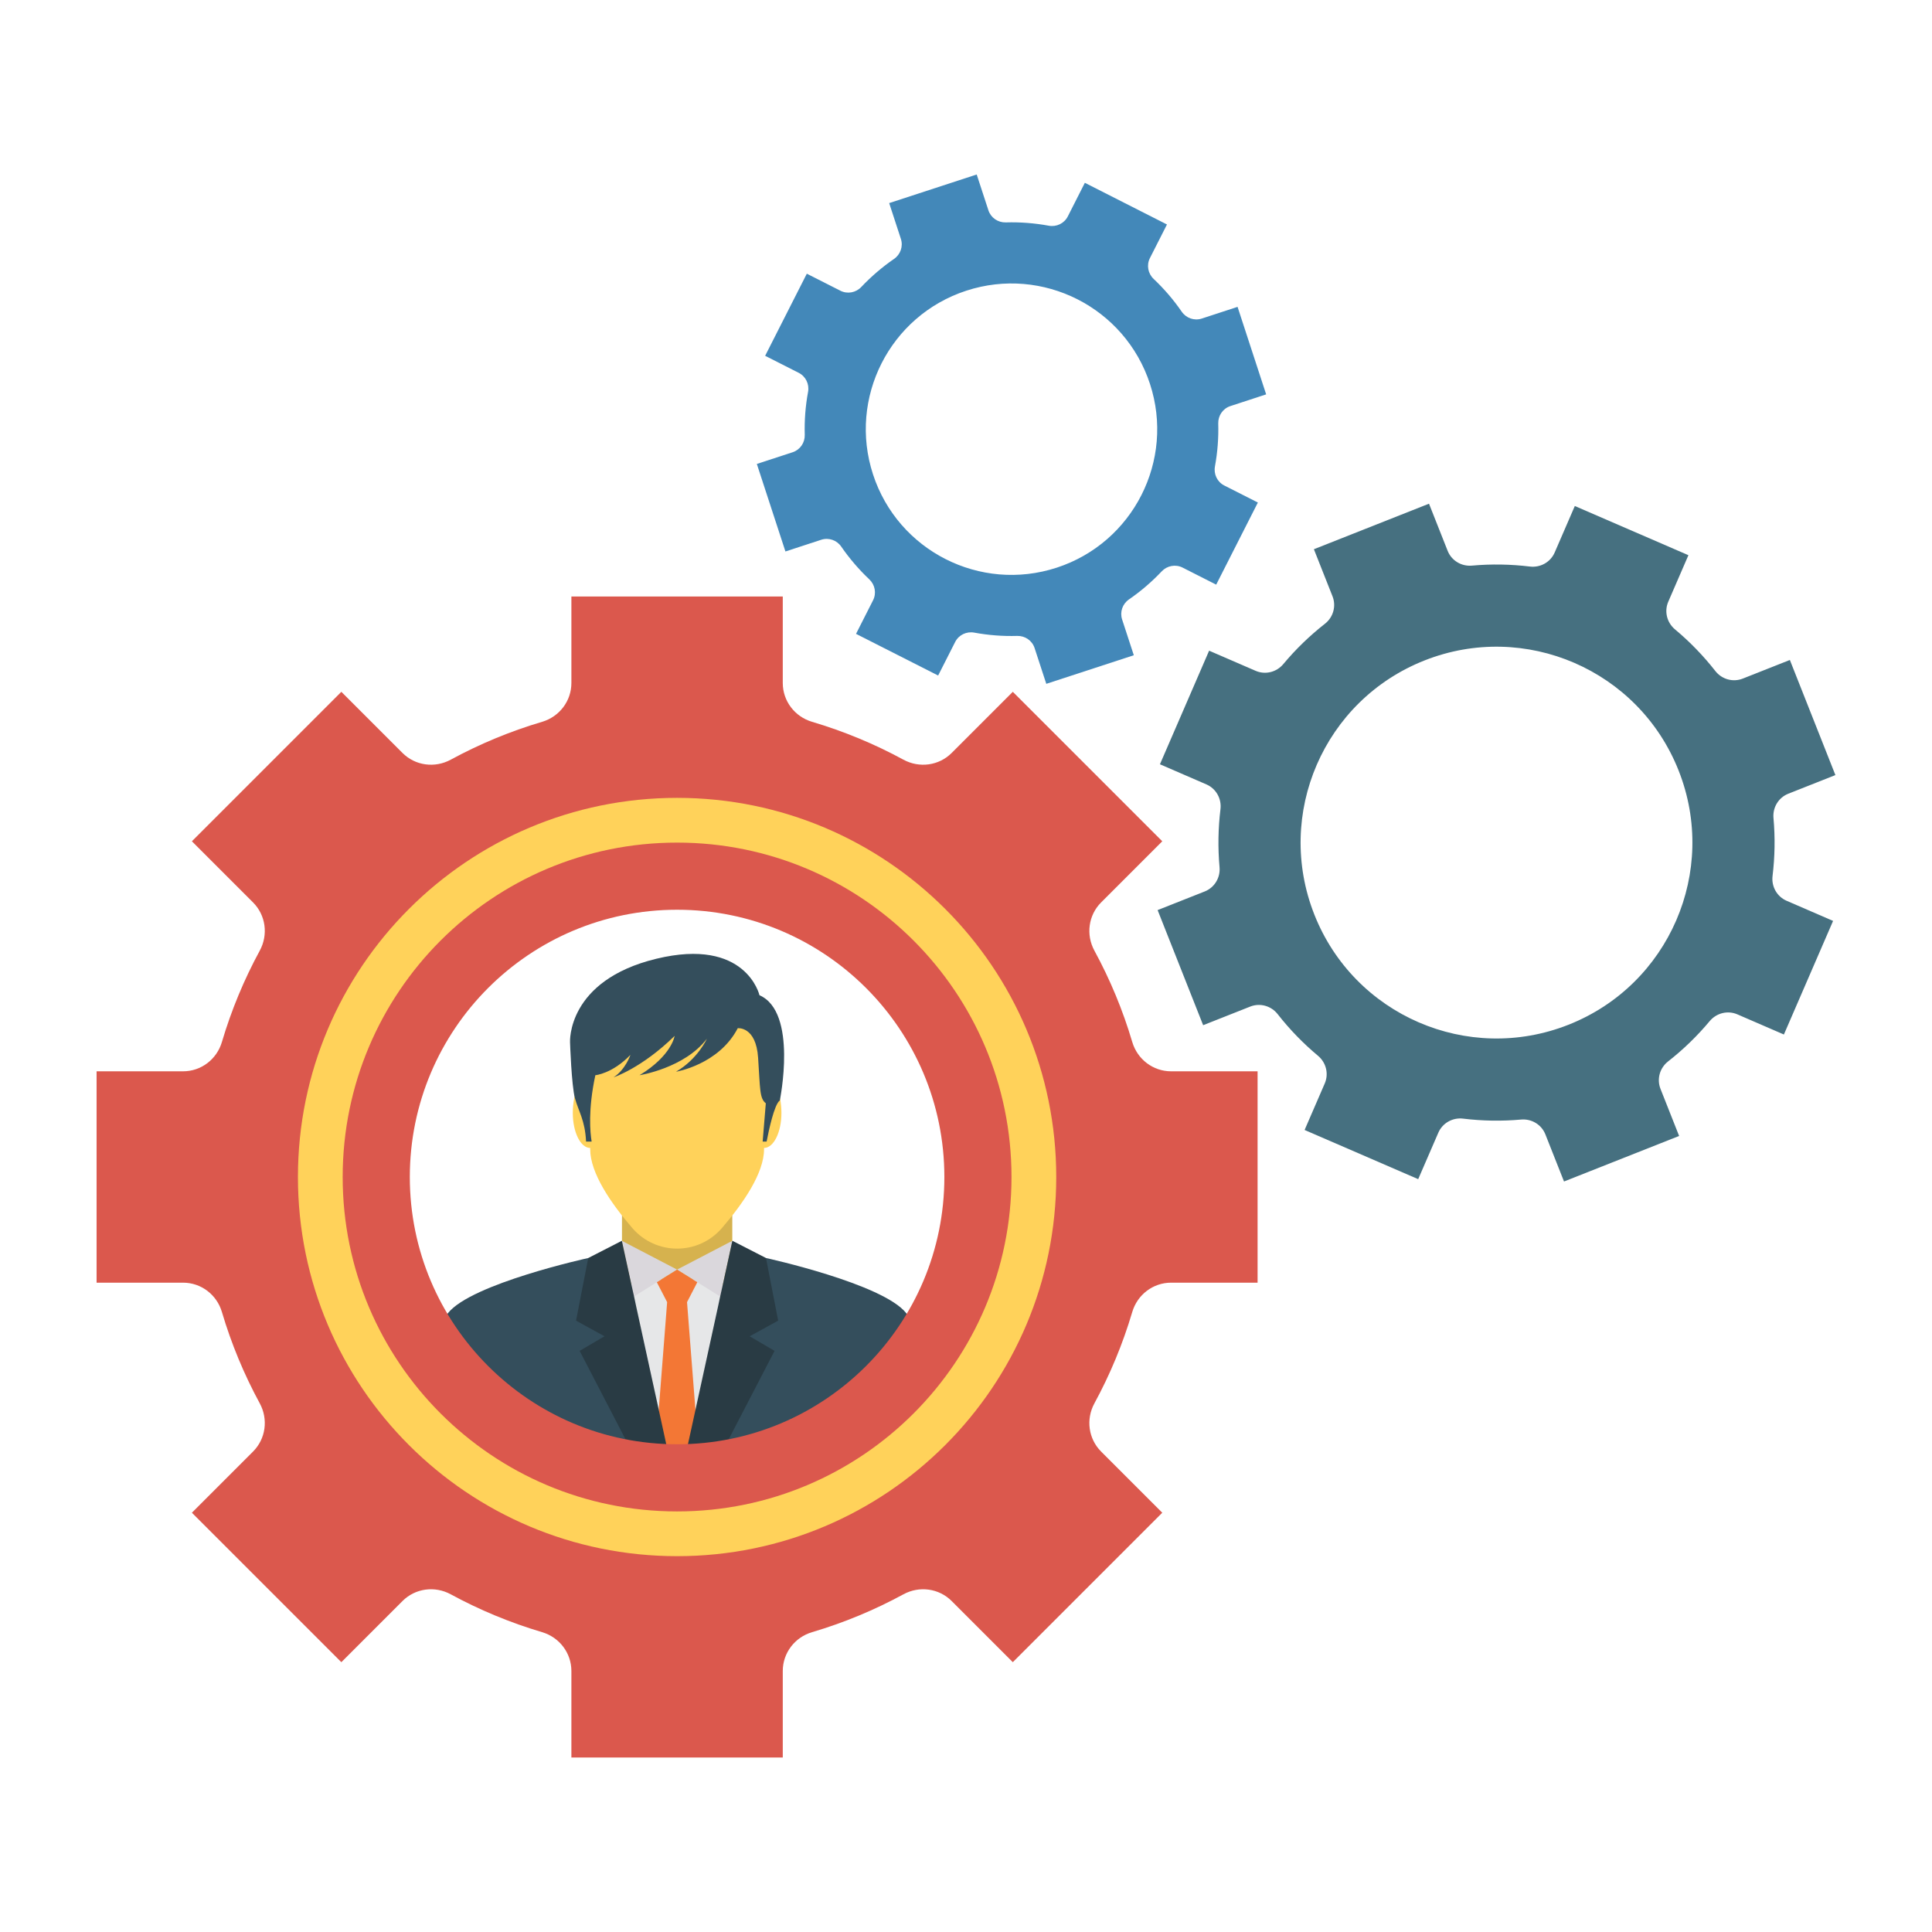 <svg enable-background="new 0 0 100 100" height="512" viewBox="0 0 100 100" width="512" xmlns="http://www.w3.org/2000/svg"><path d="m31.609 65.432c.267 1.66 1.705 2.934 3.439 2.934 1.734 0 3.173-1.274 3.44-2.934-.612-.426-.585-1.012-.585-1.012v-1.815h-5.71v1.815c0 0.0.028.586-.585 1.012z" fill="#d6b24e"/><path d="m39.548 55.481c-.001 0-.002.311-.003.311-.061-2.475-2.06-4.791-4.497-4.791-2.437 0-4.436 2.317-4.497 4.791-.001 0-.002-.311-.003-.311-.497 0-.9 1.123-.9 2.124s.403 1.813.9 1.813v.065c0 1.237 1.078 2.802 2.178 4.078 1.227 1.423 3.416 1.423 4.643 0 1.101-1.276 2.178-2.841 2.178-4.078v-.065c.497 0 .9-.812.9-1.813s-.403-2.124-.9-2.124z" fill="#ffd25a"/><path d="m36.177 65.905 2.45 1.205-2.545 7.463-.749-1.714-.067-6.022z" fill="#e6e7e8"/><path d="m46.984 68.082c-1.99 3.393-5.374 5.854-9.362 6.6-.391.08-.791.142-1.19.178l.728-2.452.648-2.896.009-.036.568-2.478v-.009l.142-.631 1.119-1.244s6.049 1.323 7.257 2.851c.027.036.062.071.08.115z" fill="#344e5c"/><path d="m37.911 64.221-2.866 1.493 2.236 1.396z" fill="#dad7dc"/><path d="m33.914 65.905-2.45 1.205 2.545 7.463.749-1.714.067-6.022z" fill="#e6e7e8"/><path d="m33.669 74.859c-.409-.035-.808-.098-1.199-.178-3.988-.746-7.373-3.207-9.362-6.6.018-.044.053-.08.08-.115 1.208-1.528 7.257-2.851 7.257-2.851l1.11 1.244.151.631v.009l.551 2.425v.018l.675 2.967z" fill="#344e5c"/><path d="m32.179 64.221 2.866 1.493-2.236 1.396z" fill="#dad7dc"/><path d="m36.147 74.886c-.187.018-.382.027-.577.035-.169.009-.346.009-.524.009s-.355 0-.524-.009c-.195-.009-.391-.018-.577-.035l.036-.4.115-1.51.364-4.663.071-.915-.533-1.03.231-.142.817-.506.817.506.231.142-.533 1.03.071.915.364 4.663.115 1.51z" fill="#f37735"/><path d="m34.522 74.921c-.195-.009-.391-.018-.577-.035-.098-.009-.187-.018-.275-.027-.409-.035-.808-.098-1.199-.178l-2.469-4.761 1.288-.755-1.474-.808.631-3.242 1.732-.888h.009l.009.044.489 2.238.133.595.115.542 1.164 5.33.204.933z" fill="#293b44"/><path d="m38.803 69.166 1.288.755-2.469 4.761c-.391.08-.791.142-1.19.178-.089.009-.187.018-.284.027-.187.018-.382.027-.577.035l.222-1.013.204-.933 1.164-5.33.115-.542.133-.595.497-2.283h.009l1.732.888.631 3.242z" fill="#293b44"/><path d="m29.762 56.851c.17.645.525 1.139.572 2.238h.289c-.078-.47-.192-1.65.192-3.436 0 0 .872-.073 1.816-1.053 0 0-.254.763-.872 1.162 0 0 1.453-.472 3.159-2.143 0 0-.145 1.017-1.816 2.034 0 0 2.324-.363 3.486-1.888 0 0-.472 1.053-1.598 1.707 0 0 2.215-.363 3.196-2.252 0 0 .944-.109 1.053 1.525.109 1.634.073 2.106.399 2.361l-.163 1.983h.205c.106-.553.394-1.926.683-2.129 0 0 .944-4.576-1.053-5.447 0 0-.69-3.014-5.338-1.888-4.648 1.126-4.467 4.322-4.467 4.322s.073 2.215.254 2.905z" fill="#344e5c"/><path d="m60.616 55.451c-.934 0-1.745-.621-2.01-1.516-.49-1.657-1.15-3.24-1.96-4.73-.446-.821-.313-1.835.348-2.496l3.165-3.165-7.736-7.736-3.165 3.165c-.661.661-1.674.794-2.496.348-1.49-.81-3.074-1.469-4.73-1.96-.895-.265-1.516-1.076-1.516-2.01v-4.476h-10.941v4.476c0 .934-.621 1.745-1.516 2.01-1.657.49-3.24 1.15-4.73 1.96-.821.446-1.835.313-2.496-.348l-3.165-3.165-7.736 7.736 3.165 3.165c.661.661.794 1.674.348 2.496-.81 1.49-1.47 3.074-1.96 4.73-.265.895-1.076 1.516-2.01 1.516h-4.476v10.94h4.476c.934 0 1.745.621 2.01 1.516.49 1.656 1.15 3.24 1.96 4.73.446.821.313 1.835-.348 2.496l-3.165 3.165 7.736 7.736 3.165-3.165c.661-.661 1.674-.794 2.496-.348 1.49.81 3.074 1.469 4.73 1.96.895.265 1.516 1.076 1.516 2.01v4.476h10.941v-4.476c0-.934.621-1.745 1.516-2.01 1.657-.49 3.24-1.15 4.73-1.96.821-.446 1.835-.313 2.496.348l3.165 3.165 7.736-7.736-3.165-3.165c-.661-.661-.794-1.674-.348-2.496.81-1.49 1.47-3.074 1.96-4.73.265-.895 1.076-1.516 2.01-1.516h4.476v-10.94zm-25.57 19.304c-7.64 0-13.834-6.193-13.834-13.833 0-7.64 6.194-13.834 13.834-13.834s13.834 6.194 13.834 13.834c0 7.64-6.194 13.833-13.834 13.833z" fill="#db584d"/><path d="m35.046 41.297c-10.838 0-19.625 8.786-19.625 19.625s8.786 19.625 19.625 19.625 19.625-8.786 19.625-19.625-8.786-19.625-19.625-19.625zm0 36.934c-9.559 0-17.309-7.749-17.309-17.309 0-9.56 7.749-17.309 17.309-17.309s17.309 7.749 17.309 17.309c0 9.559-7.749 17.309-17.309 17.309z" fill="#ffd25a"/><path d="m91.747 45.339c.12-.986.138-1.991.048-2.998-.049-.545.259-1.058.768-1.259l2.437-.964-2.357-5.958-2.437.964c-.508.201-1.084.038-1.421-.393-.624-.797-1.324-1.517-2.087-2.154-.42-.351-.566-.932-.348-1.434l1.042-2.406-5.88-2.546-1.042 2.406c-.218.502-.741.793-1.284.727-.986-.12-1.991-.138-2.998-.048-.545.049-1.058-.259-1.259-.768l-.964-2.437-5.958 2.357.964 2.437c.201.508.038 1.084-.393 1.421-.797.624-1.517 1.324-2.154 2.087-.351.42-.932.566-1.434.348l-2.406-1.042-2.546 5.88 2.406 1.042c.502.218.793.741.727 1.284-.12.986-.138 1.991-.048 2.998.049.545-.259 1.058-.768 1.259l-2.437.964 2.357 5.958 2.437-.964c.508-.201 1.084-.038 1.421.393.624.797 1.324 1.517 2.087 2.154.42.351.566.932.348 1.434l-1.042 2.406 5.88 2.546 1.042-2.406c.218-.502.741-.793 1.284-.727.986.12 1.991.138 2.998.048.545-.049 1.058.259 1.259.768l.964 2.438 5.958-2.357-.964-2.437c-.201-.508-.038-1.084.393-1.421.797-.624 1.517-1.324 2.154-2.087.351-.42.932-.566 1.434-.348l2.406 1.042 2.546-5.88-2.406-1.042c-.502-.218-.793-.741-.727-1.284zm-10.559 7.7c-5.206 2.06-11.096-.491-13.156-5.697-2.06-5.206.491-11.096 5.697-13.156 5.206-2.06 11.096.491 13.156 5.697 2.06 5.206-.491 11.096-5.697 13.156z" fill="#467080"/><path d="m62.885 24.143c.134-.727.193-1.472.171-2.224-.011-.407.24-.773.627-.9l1.853-.606-1.48-4.53-1.853.606c-.387.126-.807-.021-1.037-.356-.427-.62-.915-1.186-1.452-1.694-.296-.28-.378-.717-.194-1.081l.882-1.739-4.25-2.157-.882 1.739c-.184.363-.586.556-.986.482-.727-.134-1.472-.193-2.224-.171-.407.011-.773-.24-.9-.627l-.606-1.853-4.53 1.48.606 1.853c.126.387-.021.807-.356 1.037-.62.427-1.186.915-1.694 1.452-.28.296-.717.378-1.08.194l-1.739-.882-2.157 4.25 1.739.882c.363.184.556.586.482.986-.134.727-.193 1.472-.171 2.224.011.407-.24.773-.627.9l-1.853.606 1.48 4.53 1.853-.606c.387-.126.807.021 1.037.356.427.62.915 1.186 1.452 1.694.296.28.378.717.194 1.081l-.882 1.739 4.25 2.157.882-1.739c.184-.363.586-.555.986-.482.727.134 1.472.193 2.224.171.407-.011.773.24.9.627l.606 1.853 4.53-1.48-.606-1.853c-.126-.387.021-.807.356-1.037.62-.427 1.186-.915 1.694-1.452.28-.296.717-.378 1.081-.194l1.739.882 2.157-4.25-1.739-.882c-.363-.184-.556-.586-.482-.986zm-8.188 5.239c-3.958 1.294-8.216-.867-9.509-4.825-1.294-3.958.867-8.216 4.825-9.51s8.216.867 9.51 4.825c1.294 3.958-.867 8.216-4.825 9.51z" fill="#4388b9"/></svg>